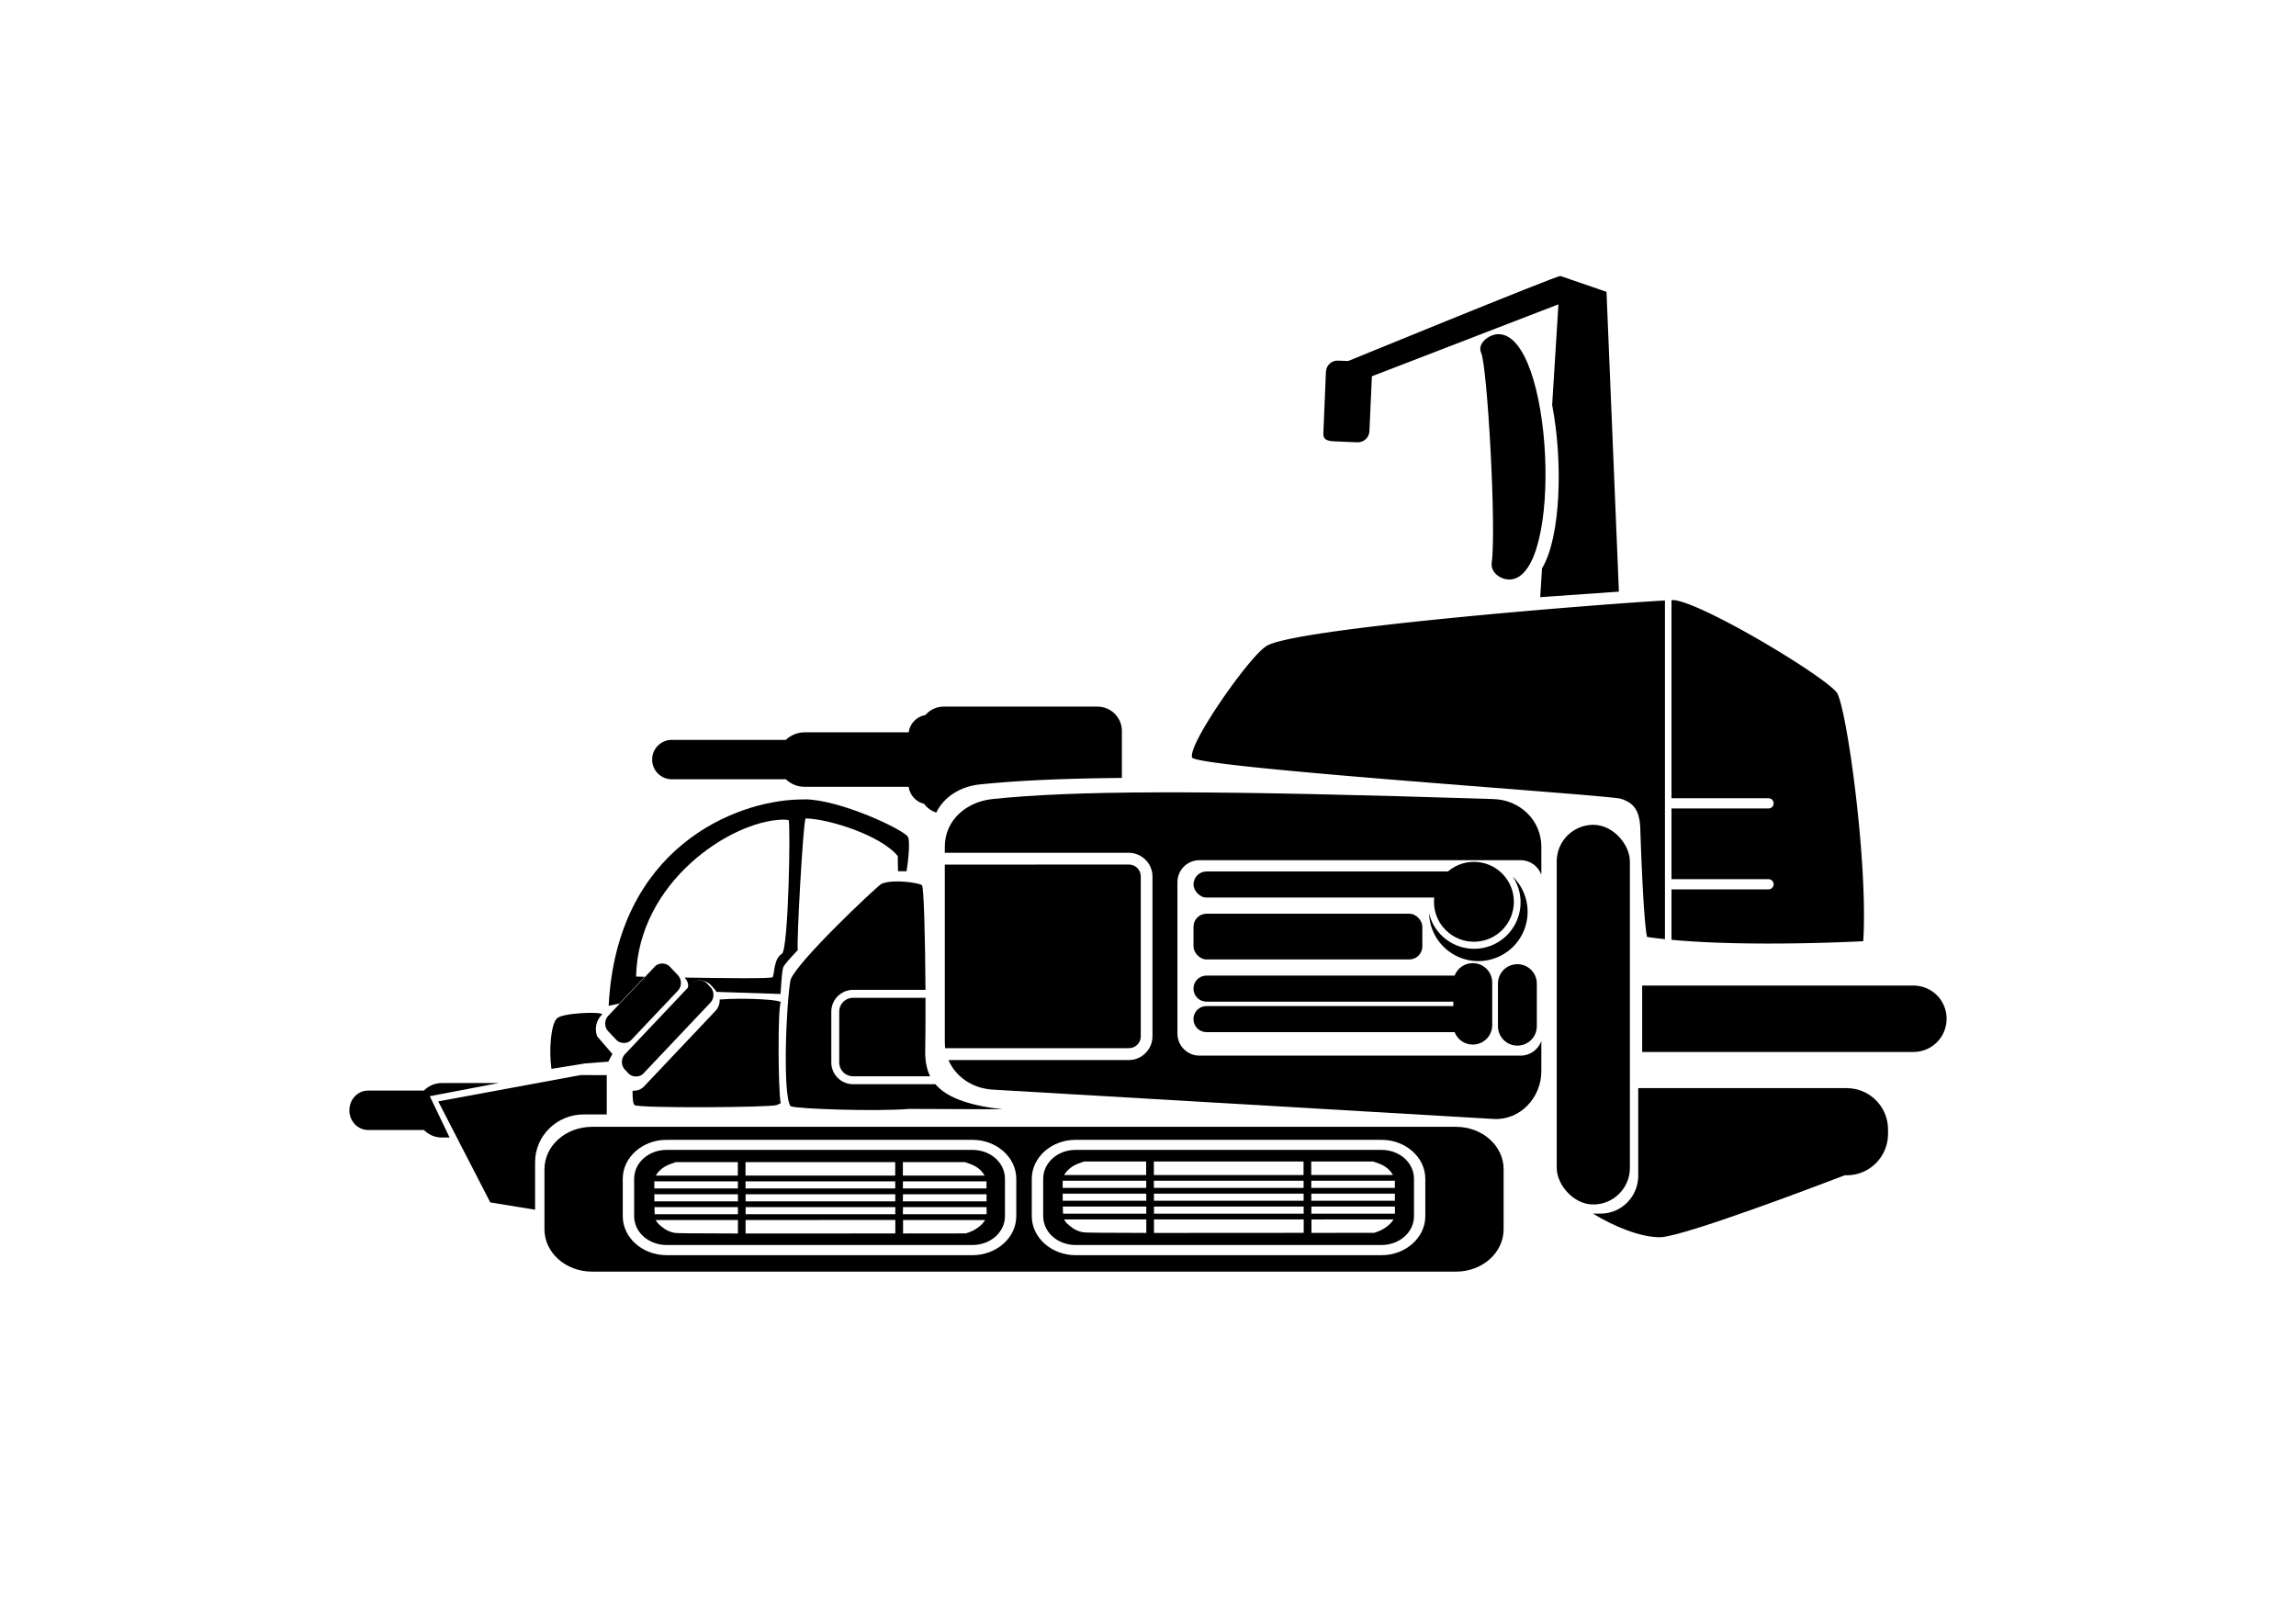 <?xml version="1.0" encoding="UTF-8" standalone="no"?>
<!-- Created with Inkscape (http://www.inkscape.org/) -->

<svg
   width="60mm"
   height="42mm"
   viewBox="0 0 60 42"
   version="1.1"
   id="svg8"
   inkscape:version="1.1.2 (0a00cf5339, 2022-02-04)"
   sodipodi:docname="Fox Armored Car.svg"
   xmlns:inkscape="http://www.inkscape.org/namespaces/inkscape"
   xmlns:sodipodi="http://sodipodi.sourceforge.net/DTD/sodipodi-0.dtd"
   xmlns="http://www.w3.org/2000/svg"
   xmlns:svg="http://www.w3.org/2000/svg"
   xmlns:rdf="http://www.w3.org/1999/02/22-rdf-syntax-ns#"
   xmlns:cc="http://creativecommons.org/ns#"
   xmlns:dc="http://purl.org/dc/elements/1.1/">
  <defs
     id="defs2" />
  <sodipodi:namedview
     id="base"
     pagecolor="#ffffff"
     bordercolor="#666666"
     borderopacity="1.0"
     inkscape:pageopacity="0.0"
     inkscape:pageshadow="2"
     inkscape:zoom="2.0000001"
     inkscape:cx="109.75"
     inkscape:cy="16"
     inkscape:document-units="mm"
     inkscape:current-layer="layer1"
     showgrid="false"
     inkscape:window-width="1920"
     inkscape:window-height="1043"
     inkscape:window-x="1920"
     inkscape:window-y="0"
     inkscape:window-maximized="1"
     inkscape:snap-global="false"
     showguides="false"
     inkscape:pagecheckerboard="0" />
  <g
     inkscape:label="Capa 1"
     inkscape:groupmode="layer"
     id="layer1"
     transform="translate(0,-255)"
     style="display:inline">
    <path
       id="rect11075-2-6"
       style="display:inline;fill:#000000;stroke:none;stroke-width:0.36;stroke-linecap:round;stop-color:#000000"
       d="m 24.666,273.467 c -0.194,0 -0.367,0.086 -0.484,0.221 -0.228,0.039 -0.405,0.222 -0.437,0.452 h -2.717 c -0.191,0 -0.365,0.075 -0.492,0.197 h -2.979 c -0.286,0 -0.515,0.23 -0.515,0.515 0,0.286 0.23,0.515 0.515,0.515 h 2.979 c 0.128,0.122 0.301,0.197 0.492,0.197 h 2.717 c 0.03,0.219 0.192,0.395 0.404,0.445 0.078,0.107 0.189,0.187 0.318,0.228 0.198,-0.411 0.631,-0.683 1.132,-0.735 0.922,-0.096 2.065,-0.155 3.719,-0.171 v -1.224 c 0,-0.354 -0.285,-0.639 -0.639,-0.639 z" />
    <path
       id="path16695"
       style="fill:#000000;stroke:none;stroke-width:0.265px;stroke-linecap:butt;stroke-linejoin:miter;stroke-opacity:1"
       d="m 40.771,262.211 -3.85e-4,0.003 c -0.155,0.014 -5.763,2.313 -5.763,2.313 l 0.612,0.396 5.106,-1.969 -0.164,2.632 c 0.287,1.481 0.224,3.467 -0.265,4.268 l -0.047,0.753 2.056,-0.144 -0.324,-7.836 z"
       sodipodi:nodetypes="ccccccccccc" />
    <path
       id="rect11386-6"
       style="display:inline;fill:#000000;stroke:none;stroke-width:0.372;stroke-linecap:round;stop-color:#000000"
       d="m 11.543,283.306 c -0.181,0 -0.345,0.075 -0.466,0.197 H 9.618 c -0.27,0 -0.488,0.23 -0.488,0.515 0,0.286 0.218,0.515 0.488,0.515 h 1.46 c 0.121,0.122 0.285,0.197 0.466,0.197 h 0.205 l -0.517,-1.08 1.808,-0.345 z"
       sodipodi:nodetypes="scssscscccs" />
    <path
       id="path5536"
       style="fill:#000000;stroke:none;stroke-width:0.181px;stroke-linecap:butt;stroke-linejoin:miter;stroke-opacity:1"
       d="m 15.17,283.098 -3.718,0.687 1.36,2.641 1.171,0.191 v -1.24 c 0,-0.693 0.568,-1.251 1.274,-1.251 h 0.599 v -1.027 z"
       sodipodi:nodetypes="ccccssccc" />
    <path
       id="path7952"
       style="fill:#000000;stroke:none;stroke-width:0.088;stroke-linecap:round;stop-color:#000000"
       d="m 42.811,283.438 v 2.288 c 0,0.55 -0.439,0.993 -0.984,0.993 h -0.198 c 0.518,0.319 1.237,0.627 1.771,0.617 0.66,-0.042 4.037,-1.324 4.807,-1.619 h 0.05 c 0.599,0 1.082,-0.483 1.082,-1.082 v -0.114 c 0,-0.6 -0.483,-1.082 -1.082,-1.082 z" />
    <path
       id="rect3687"
       style="fill:#000000;stroke-width:0.083;stroke-linecap:round;stop-color:#000000"
       d="m 15.474,284.45 c -0.69,0 -1.246,0.495 -1.246,1.109 v 1.568 c 0,0.614 0.556,1.108 1.246,1.108 H 38.047 c 0.69,0 1.246,-0.494 1.246,-1.108 v -1.568 c 0,-0.614 -0.556,-1.109 -1.246,-1.109 z m 1.947,0.34 h 7.991 c 0.632,0 1.146,0.457 1.146,1.02 v 0.975 c 0,0.563 -0.514,1.02 -1.146,1.02 h -7.991 c -0.632,0 -1.147,-0.457 -1.147,-1.02 v -0.975 c 0,-0.563 0.514,-1.02 1.147,-1.02 z m 10.689,0 h 7.991 c 0.632,0 1.146,0.457 1.146,1.02 v 0.975 c 0,0.563 -0.514,1.02 -1.146,1.02 h -7.991 c -0.632,0 -1.147,-0.457 -1.147,-1.02 v -0.975 c 0,-0.563 0.514,-1.02 1.147,-1.02 z m -10.689,0.263 c -0.473,0 -0.849,0.336 -0.849,0.756 v 0.975 c 0,0.421 0.376,0.755 0.849,0.755 h 7.991 c 0.473,0 0.85,-0.334 0.85,-0.755 v -0.975 c 0,-0.421 -0.377,-0.756 -0.85,-0.756 z m 10.689,0 c -0.473,0 -0.849,0.336 -0.849,0.756 v 0.975 c 0,0.421 0.376,0.755 0.849,0.755 h 7.991 c 0.473,0 0.85,-0.334 0.85,-0.755 v -0.975 c 2e-6,-0.421 -0.377,-0.756 -0.85,-0.756 z m 0.223,0.304 h 1.619 v 0.353 h -2.145 l 0.023,-0.034 c 0.083,-0.123 0.212,-0.218 0.37,-0.273 z m 1.82,0 h 1.956 1.956 v 0.353 H 30.153 Z m 4.113,0 h 1.62 l 0.122,0.043 c 0.172,0.061 0.289,0.147 0.371,0.273 l 0.024,0.036 h -2.137 z m -16.604,0.015 h 1.619 v 0.353 h -2.145 l 0.023,-0.034 c 0.083,-0.123 0.212,-0.217 0.37,-0.272 z m 1.82,0 h 1.956 1.956 v 0.353 h -3.912 z m 4.113,0 h 1.62 l 0.122,0.043 c 0.172,0.061 0.289,0.147 0.371,0.273 l 0.024,0.036 H 23.594 Z m 4.175,0.488 h 2.184 v 0.186 h -2.184 z m 2.384,0 h 3.912 v 0.186 h -3.912 z m 4.113,0 h 2.184 v 0.186 h -2.184 z m -17.168,0.015 h 2.184 v 0.186 h -2.184 z m 2.384,0 h 3.912 v 0.186 h -3.912 z m 4.113,0 h 2.184 v 0.186 H 23.594 Z m 4.175,0.322 h 2.184 v 0.186 h -2.184 c -4.8e-5,-0.032 0,-0.059 0,-0.095 z m 2.384,0 h 3.912 v 0.186 h -3.912 z m 4.113,0 h 2.184 v 0.099 0.087 h -2.184 z m -17.168,0.015 h 2.184 v 0.186 h -2.184 c -4.8e-5,-0.032 0,-0.059 0,-0.095 z m 2.384,0 h 3.912 v 0.186 h -3.912 z m 4.113,0 h 2.184 v 0.099 0.087 H 23.594 Z m 4.176,0.322 h 2.182 v 0.186 h -2.175 c -0.004,-0.05 -0.006,-0.11 -0.007,-0.186 z m 2.383,0 h 3.912 v 0.186 h -3.912 z m 4.113,0 h 2.184 v 0.186 h -2.184 z m -17.167,0.015 h 2.182 v 0.186 h -2.175 c -0.004,-0.05 -0.006,-0.11 -0.007,-0.186 z m 2.383,0 h 3.912 v 0.186 h -3.912 z m 4.113,0 h 2.184 v 0.186 H 23.594 Z m 10.471,0.321 v 0.351 l -1.924,0.002 c -0.824,6.9e-4 -1.468,6.9e-4 -1.989,3.4e-4 v -0.353 z m -4.113,3.3e-4 v 0.353 c -1.208,-0.002 -1.615,-0.006 -1.663,-0.018 v 3.3e-4 c -0.143,-0.034 -0.213,-0.068 -0.322,-0.156 -0.084,-0.068 -0.133,-0.109 -0.161,-0.179 z m 6.459,0 -0.021,0.033 c -0.071,0.108 -0.237,0.231 -0.38,0.281 l -0.102,0.036 -1.641,0.002 v -0.351 z m -13.018,0.015 v 0.351 l -1.924,0.002 c -0.824,6.9e-4 -1.468,6.9e-4 -1.989,3.5e-4 v -0.353 z m 2.346,3.5e-4 -0.021,0.033 c -0.071,0.108 -0.237,0.231 -0.38,0.281 l -0.102,0.036 -1.641,0.002 v -0.351 z m -8.604,3.4e-4 h 2.145 v 0.352 c -1.208,-0.002 -1.615,-0.006 -1.663,-0.017 -0.143,-0.034 -0.213,-0.068 -0.322,-0.156 -0.084,-0.068 -0.133,-0.109 -0.161,-0.179 z" />
    <rect
       style="fill:#000000;stroke-width:0.087;stroke-linecap:round;stop-color:#000000"
       id="rect962"
       width="1.912"
       height="9.923"
       x="40.681"
       y="276.557"
       ry="0.956" />
    <path
       id="rect1067"
       style="fill:#000000;stroke-width:0.073;stroke-linecap:round;stop-color:#000000"
       d="m 42.914,280.758 v 1.736 h 7.088 c 0.481,0 0.868,-0.387 0.868,-0.868 0,-0.481 -0.387,-0.868 -0.868,-0.868 z"
       sodipodi:nodetypes="ccsssc" />
    <path
       id="path8320"
       style="color:#000000;fill:#000000;stroke-width:0.175px;-inkscape-stroke:none"
       d="m 43.741,270.683 v 0.001 c -0.014,0 -0.037,7.6e-4 -0.061,10e-4 v 5.178 h 2.536 a 0.132,0.132 0 0 1 0.133,0.133 0.132,0.132 0 0 1 -0.133,0.133 h -2.536 v 1.849 h 2.536 a 0.132,0.132 0 0 1 0.133,0.133 0.132,0.132 0 0 1 -0.133,0.133 h -2.536 v 1.318 c 2.082,0.197 5.011,0.037 5.011,0.037 0.131,-2.064 -0.442,-6.169 -0.695,-6.503 -0.359,-0.451 -3.488,-2.332 -4.254,-2.413 z m -0.232,0.011 c -1.556,0.085 -9.873,0.734 -10.436,1.207 -0.436,0.279 -2.049,2.568 -1.919,2.903 0.343,0.284 11.036,0.981 11.21,1.075 0.354,0.113 0.47,0.326 0.499,0.722 0,0 0.074,2.424 0.178,2.886 0.149,0.022 0.306,0.042 0.468,0.059 z" />
    <path
       id="rect3429"
       style="stroke-width:0.087;stroke-linecap:round;stop-color:#000000"
       d="m 30.746,275.708 c -0.133,-2.1e-4 -0.264,2.6e-4 -0.391,5.3e-4 -2.041,0.004 -3.372,0.066 -4.419,0.175 -0.687,0.072 -1.246,0.556 -1.246,1.246 v 0.159 h 4.808 c 0.34,0 0.619,0.279 0.619,0.619 v 4.178 c 0,0.34 -0.279,0.62 -0.619,0.62 h -4.712 c 0.188,0.441 0.632,0.741 1.151,0.772 l 13.096,0.767 c 0.689,0.04 1.246,-0.556 1.246,-1.246 v -0.791 c -0.08,0.223 -0.292,0.382 -0.543,0.382 H 31.346 c -0.32,0 -0.577,-0.257 -0.577,-0.577 v -3.954 c 0,-0.32 0.257,-0.577 0.577,-0.577 h 8.39 c 0.251,0 0.463,0.159 0.543,0.382 v -0.733 c 0,-0.69 -0.556,-1.224 -1.246,-1.246 -3.643,-0.117 -6.288,-0.173 -8.286,-0.176 z m -6.056,1.889 v 4.633 c 0,0.056 0.004,0.111 0.011,0.165 h 4.797 c 0.175,0 0.313,-0.135 0.313,-0.311 v -4.178 c 0,-0.175 -0.137,-0.311 -0.313,-0.311 z" />
    <path
       id="path1183-6-2"
       style="display:inline;fill:#000000;stroke-width:0.456;stroke-linecap:round;stop-color:#000000"
       d="m 39.531,277.909 a 1.213,1.213 0 0 1 0.205,0.675 1.213,1.213 0 0 1 -1.213,1.213 1.213,1.213 0 0 1 -1.178,-0.925 1.288,1.288 0 0 0 1.287,1.247 1.288,1.288 0 0 0 1.288,-1.288 1.288,1.288 0 0 0 -0.389,-0.922 z" />
    <circle
       style="fill:#000000;stroke-width:0.37;stroke-linecap:round;stop-color:#000000"
       id="path1183"
       cx="38.517"
       cy="278.569"
       r="1.044" />
    <path
       id="rect1287"
       style="fill:#000000;stroke-width:0.37;stroke-linecap:round;stop-color:#000000"
       d="m 38.487,280.172 c -0.217,0 -0.401,0.135 -0.474,0.325 h -6.484 c -0.189,0 -0.341,0.152 -0.341,0.341 0,0.189 0.152,0.341 0.341,0.341 h 6.45 v 0.115 h -6.45 c -0.189,0 -0.341,0.152 -0.341,0.341 0,0.189 0.152,0.341 0.341,0.341 h 6.484 c 0.073,0.19 0.257,0.325 0.474,0.325 0.281,0 0.508,-0.226 0.508,-0.508 v -1.113 c 0,-0.281 -0.226,-0.508 -0.508,-0.508 z m 1.152,0.028 c -0.275,0.007 -0.494,0.231 -0.494,0.508 v 1.112 c 0,0.281 0.226,0.508 0.508,0.508 0.281,0 0.508,-0.226 0.508,-0.508 v -1.112 c 0,-0.281 -0.226,-0.508 -0.508,-0.508 -0.004,0 -0.009,-1.1e-4 -0.013,0 z" />
    <rect
       style="fill:#000000;stroke-width:0.377;stroke-linecap:round;stop-color:#000000"
       id="rect1418"
       width="7.401"
       height="0.682"
       x="31.189"
       y="277.776"
       ry="0.341" />
    <rect
       style="fill:#000000;stroke-width:0.37;stroke-linecap:round;stop-color:#000000"
       id="rect1820"
       width="5.98"
       height="1.196"
       x="31.189"
       y="278.88"
       ry="0.341" />
    <path
       id="path3425"
       style="fill:#000000;stroke:none;stroke-width:0.188px;stroke-linecap:butt;stroke-linejoin:miter;stroke-opacity:1"
       d="m 23.44,278.037 c -0.168,1.2e-4 -0.327,0.019 -0.417,0.07 -0.162,0.113 -2.181,2.012 -2.364,2.499 -0.114,0.617 -0.212,3.016 0,3.305 0.156,0.074 2.276,0.142 3.107,0.071 l 2.431,0.01 c -0.974,-0.11 -1.488,-0.345 -1.754,-0.656 h -2.151 c -0.313,0 -0.568,-0.255 -0.568,-0.568 v -1.329 c 0,-0.313 0.255,-0.568 0.568,-0.568 h 1.893 c -0.007,-1.365 -0.043,-2.684 -0.091,-2.735 -0.066,-0.047 -0.373,-0.099 -0.654,-0.099 z m -1.148,3.041 c -0.202,0 -0.361,0.159 -0.361,0.361 v 1.329 c 0,0.202 0.159,0.361 0.361,0.361 h 2.015 c -0.087,-0.175 -0.121,-0.367 -0.13,-0.569 0.008,-0.447 0.01,-0.963 0.009,-1.482 z" />
    <path
       id="path4004"
       style="fill:#000000;stroke:none;stroke-width:0.188px;stroke-linecap:butt;stroke-linejoin:miter;stroke-opacity:1"
       d="m 19.342,281.103 c -0.19,3.3e-4 -0.377,0.007 -0.535,0.02 0.004,0.107 -0.033,0.216 -0.111,0.298 l -1.862,1.969 c -0.083,0.088 -0.195,0.126 -0.303,0.116 -0.004,0.17 0.008,0.341 0.051,0.375 0.08,0.089 3.582,0.063 3.717,0 l 0.103,-0.048 c -0.068,-0.312 -0.079,-2.477 0,-2.64 -0.02,-0.051 -0.549,-0.091 -1.061,-0.09 z" />
    <rect
       style="fill:#000000;stroke:none;stroke-width:0.284;stroke-linecap:round;stop-color:#000000"
       id="rect5150"
       width="3.112"
       height="0.698"
       x="-182.988"
       y="206.481"
       ry="0.278"
       transform="matrix(0.687,-0.726,0.687,0.726,0,0)" />
    <rect
       style="fill:#000000;stroke:none;stroke-width:0.284;stroke-linecap:round;stop-color:#000000"
       id="rect5254"
       width="2.335"
       height="0.873"
       x="-182.615"
       y="205.472"
       ry="0.278"
       transform="matrix(0.687,-0.726,0.687,0.726,0,0)" />
    <path
       id="path6116-3"
       style="display:inline;fill:#000000;stroke:none;stroke-width:0.188px;stroke-linecap:butt;stroke-linejoin:miter;stroke-opacity:1"
       d="m 21.031,275.893 c -0.046,-2.7e-4 -0.09,4.4e-4 -0.132,0.002 -1.705,0.033 -4.783,1.28 -4.993,5.392 l 0.28,-0.059 0.662,-0.699 c -0.165,-0.004 -0.226,-0.006 -0.226,-0.006 0.057,-2.475 2.477,-4.07 3.829,-4.101 0.011,-2.5e-4 0.021,-1.5e-4 0.032,0 0.043,6.4e-4 0.085,0.005 0.126,0.012 0.054,0.119 -0.004,3.388 -0.175,3.493 -0.212,0.13 -0.186,0.474 -0.241,0.612 -0.035,0.041 -1.289,0.028 -2.301,0.01 0.081,0.093 0.112,0.184 0.078,0.297 l 0.145,-0.159 c 0.06,-0.084 0.278,-0.098 0.441,0.036 l 0.116,0.127 c 0.02,0.022 0.037,0.047 0.05,0.073 l 1.676,0.055 c 0,0 0.027,-0.547 0.067,-0.691 0.019,-0.059 0.158,-0.219 0.382,-0.456 -0.004,-0.003 0.004,-0.018 0.002,-0.021 -0.039,-0.073 0.137,-3.324 0.203,-3.421 0.621,0.014 1.979,0.45 2.409,0.985 l 0.006,0.395 c 0.071,-10e-4 0.145,2.5e-4 0.224,0.002 0.05,-0.296 0.095,-0.808 0.035,-0.899 -0.096,-0.182 -1.767,-0.975 -2.695,-0.981 z"
       sodipodi:nodetypes="scccccssccccccccccccccccccss" />
    <path
       style="fill:#000000;stroke:none;stroke-width:0.188px;stroke-linecap:butt;stroke-linejoin:miter;stroke-opacity:1"
       d="m 16.003,282.546 -0.399,-0.462 c -0.067,-0.19 -0.036,-0.409 0.135,-0.576 -0.052,-0.075 -1.056,-0.034 -1.185,0.109 -0.159,0.15 -0.212,0.832 -0.144,1.318 l 0.882,-0.142 0.604,-0.046 z"
       id="path14949"
       sodipodi:nodetypes="cccccccc" />
    <path
       id="rect16317"
       style="stroke-width:0.507;stroke-linecap:round;stop-color:#000000"
       d="m 39.147,263.734 c 1.438,-0.036 1.731,6.313 0.323,6.412 -0.257,0.013 -0.523,-0.186 -0.488,-0.441 0.125,-0.889 -0.114,-5.125 -0.276,-5.484 -0.106,-0.235 0.184,-0.475 0.441,-0.488 z"
       sodipodi:nodetypes="ccssc" />
    <path
       id="rect1756"
       style="stroke-width:0.331;stroke-linecap:round;stop-color:#000000"
       d="m 34.966,264.425 0.598,0.025 c 0.168,0.007 0.298,0.148 0.29,0.316 l -0.068,1.504 c -0.008,0.168 -0.148,0.297 -0.316,0.29 l -0.598,-0.025 c -0.168,-0.007 -0.297,-0.036 -0.29,-0.204 l 0.068,-1.616 c 0.007,-0.168 0.148,-0.297 0.316,-0.29 z"
       sodipodi:nodetypes="sssssssss" />
  </g>
</svg>
